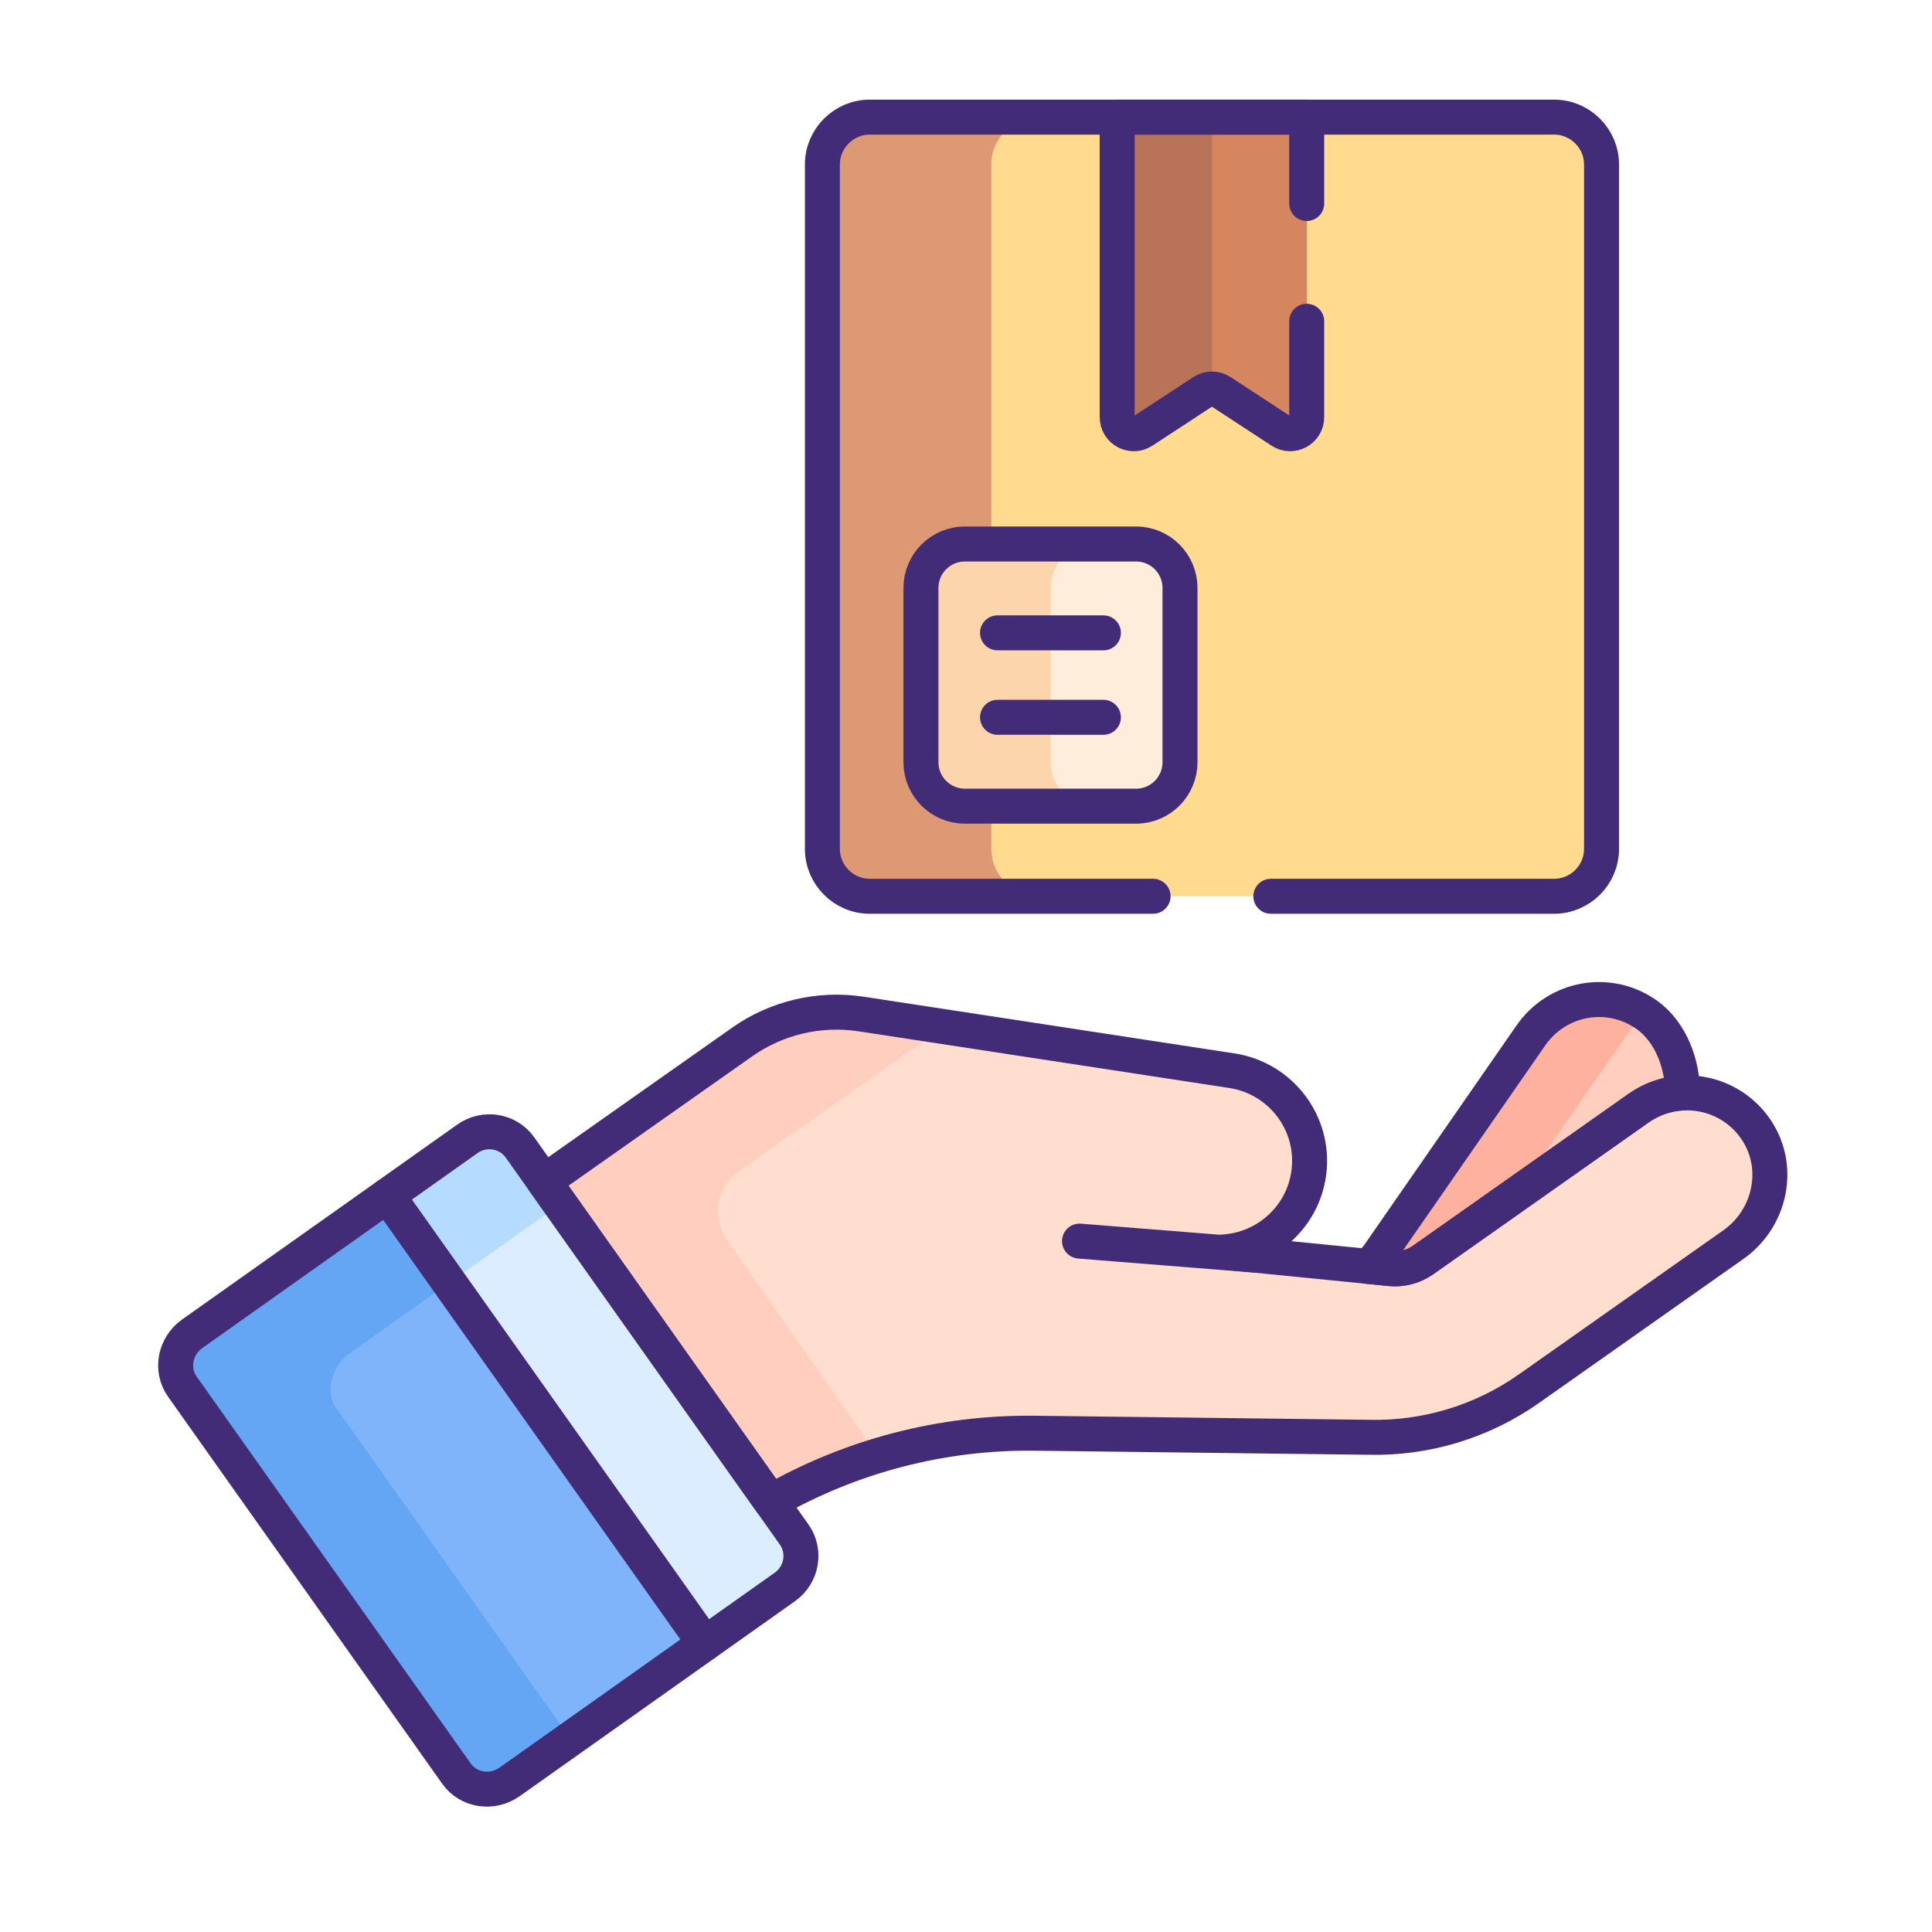 <svg width="66" height="66" viewBox="0 0 66 66" fill="none" xmlns="http://www.w3.org/2000/svg">
<g id="Frame 1686562532">
<g id="Group 1686562616">
<g id="g4678">
<g id="g4684">
<path id="path4686" d="M53.099 4.001H44.647L44.025 4.555H38.738L38.173 4.001H29.72C28.83 4.001 28.101 4.73 28.101 5.62V28.999C28.101 29.89 28.83 30.618 29.72 30.618H53.099C53.99 30.618 54.718 29.89 54.718 28.999V5.62C54.718 4.73 53.99 4.001 53.099 4.001Z" fill="#FFDA8F"/>
</g>
<g id="g4688">
<path id="path4690" d="M33.865 28.999V5.62C33.865 4.73 34.594 4.001 35.484 4.001H29.72C28.83 4.001 28.101 4.73 28.101 5.62V28.999C28.101 29.89 28.83 30.618 29.72 30.618H35.484C34.594 30.618 33.865 29.89 33.865 28.999Z" fill="#DD9973"/>
</g>
<g id="g4692">
<path id="path4694" d="M38.173 4.001V14.25C38.173 14.7 38.672 14.97 39.049 14.724L41.099 13.382C41.288 13.259 41.531 13.259 41.72 13.382L43.77 14.724C44.147 14.97 44.647 14.7 44.647 14.25V4.001H38.173Z" fill="#D6865F"/>
</g>
<g id="g4696">
<path id="path4698" d="M41.41 4.001H38.173V14.25C38.173 14.7 38.672 14.97 39.049 14.724L41.099 13.382C41.194 13.32 41.302 13.29 41.41 13.29V4.001Z" fill="#B97359"/>
</g>
<g id="g4700">
<path id="path4702" d="M38.817 18.584H32.969C32.14 18.584 31.469 19.256 31.469 20.084V26.04C31.469 26.868 32.14 27.54 32.969 27.54H38.817C39.646 27.54 40.317 26.868 40.317 26.04V20.084C40.317 19.256 39.646 18.584 38.817 18.584Z" fill="#FFEDDC"/>
</g>
<g id="g4704">
<path id="path4706" d="M35.893 26.04V20.084C35.893 19.256 36.565 18.584 37.393 18.584H32.969C32.14 18.584 31.469 19.256 31.469 20.084V26.04C31.469 26.868 32.14 27.54 32.969 27.54H37.393C36.565 27.54 35.893 26.868 35.893 26.04Z" fill="#FCD5AC"/>
</g>
<g id="g4708">
<path id="path4710" d="M56.272 34.673C54.986 33.753 53.209 34.066 52.303 35.372L47.11 42.861C47.042 42.958 46.964 43.045 46.879 43.124L46.714 43.26L47.015 43.562H48.411L57.222 37.875L57.477 37.338C57.501 36.368 57.081 35.252 56.272 34.673Z" fill="#FFCEBE"/>
</g>
<g id="g4712">
<path id="path4714" d="M55.56 35.372C55.756 35.089 55.994 34.852 56.259 34.664C54.974 33.755 53.206 34.071 52.303 35.372L47.11 42.861C47.042 42.958 46.964 43.045 46.879 43.123L46.714 43.26L47.015 43.562H48.411L51.071 41.845L55.56 35.372Z" fill="#FFB1A0"/>
</g>
<g id="g4716">
<path id="path4718" d="M60.015 38.614C59.125 37.266 57.297 36.93 55.986 37.855L48.625 43.041C48.297 43.272 47.897 43.377 47.497 43.337L42.111 42.801C42.072 42.797 42.07 42.742 42.108 42.736C43.452 42.522 44.55 41.447 44.723 40.033C44.926 38.362 43.76 36.832 42.088 36.576L29.432 34.641C28.001 34.422 26.54 34.765 25.358 35.598L18.595 40.362L18.223 41.7L24.927 51.301H26.343C29.074 49.738 32.184 48.923 35.354 48.961C36.636 48.977 45.458 49.084 46.758 49.1C48.716 49.149 50.637 48.567 52.235 47.441L59.223 42.518C60.483 41.63 60.862 39.899 60.015 38.614Z" fill="#FFDECF"/>
</g>
<g id="g4720">
<path id="path4722" d="M24.822 42.348C24.535 41.938 24.447 41.421 24.581 40.939C24.685 40.566 24.915 40.241 25.231 40.018L31.505 35.598C31.783 35.402 32.078 35.233 32.384 35.092L29.432 34.641C28.001 34.422 26.54 34.765 25.358 35.598L18.595 40.363L18.223 41.7L24.927 51.301H26.343C27.495 50.642 28.715 50.117 29.978 49.732L24.822 42.348Z" fill="#FFCEBE"/>
</g>
<g id="g4724">
<path id="path4726" d="M27.136 52.42L17.771 39.199C17.363 38.623 16.559 38.491 15.975 38.904L13.243 40.839V42.012L23.165 55.727L24.086 56.148L26.818 54.213C27.402 53.8 27.544 52.997 27.136 52.42Z" fill="#DBEDFF"/>
</g>
<g id="g4728">
<path id="path4730" d="M19.141 41.134L17.771 39.2C17.363 38.624 16.559 38.492 15.975 38.906L13.243 40.84V42.013L14.821 44.194L19.141 41.134Z" fill="#B5DCFF"/>
</g>
<g id="g4732">
<path id="path4734" d="M13.243 40.839L6.576 45.562C5.98 45.983 5.828 46.793 6.237 47.369L15.601 60.59C16.009 61.167 16.823 61.292 17.419 60.87L24.086 56.148L13.243 40.839Z" fill="#7FB3FA"/>
</g>
<g id="g4736">
<path id="path4738" d="M11.496 48.115C11.087 47.539 11.312 46.678 11.998 46.192L15.352 43.817L13.243 40.839L6.576 45.562C5.98 45.984 5.828 46.793 6.236 47.369L15.601 60.59C16.009 61.167 16.823 61.292 17.419 60.87L19.491 59.403L11.496 48.115Z" fill="#64A6F4"/>
</g>
<g id="g4740">
<path id="path4742" d="M34.077 24.504H37.694" stroke="#422C77" stroke-width="1.195" stroke-miterlimit="10" stroke-linecap="round" stroke-linejoin="round"/>
</g>
<g id="g4744">
<path id="path4746" d="M34.077 21.619H37.694" stroke="#422C77" stroke-width="1.195" stroke-miterlimit="10" stroke-linecap="round" stroke-linejoin="round"/>
</g>
<g id="g4748">
<path id="path4750" d="M38.81 18.584H32.962C32.133 18.584 31.461 19.256 31.461 20.084V26.04C31.461 26.868 32.133 27.54 32.962 27.54H38.81C39.638 27.54 40.31 26.868 40.31 26.04V20.084C40.31 19.256 39.638 18.584 38.81 18.584Z" stroke="#422C77" stroke-width="1.195" stroke-miterlimit="10" stroke-linecap="round" stroke-linejoin="round"/>
</g>
<g id="g4752">
<path id="path4754" d="M13.236 40.839L6.568 45.562C5.973 45.983 5.821 46.793 6.229 47.369L15.594 60.59C16.002 61.167 16.816 61.292 17.412 60.87L24.079 56.148L13.236 40.839Z" stroke="#422C77" stroke-width="1.195" stroke-miterlimit="10" stroke-linecap="round" stroke-linejoin="round"/>
</g>
<g id="g4756">
<path id="path4758" d="M27.129 52.42L17.764 39.199C17.356 38.623 16.551 38.491 15.967 38.904L13.236 40.839L24.079 56.148L26.811 54.213C27.395 53.8 27.537 52.997 27.129 52.42Z" stroke="#422C77" stroke-width="1.195" stroke-miterlimit="10" stroke-linecap="round" stroke-linejoin="round"/>
</g>
<g id="g4760">
<path id="path4762" d="M47.489 43.339C47.889 43.378 48.29 43.273 48.618 43.042L55.978 37.856C56.434 37.535 56.951 37.366 57.469 37.339C57.494 36.368 57.074 35.252 56.264 34.673C54.978 33.754 53.202 34.067 52.296 35.373L47.102 42.861C46.993 43.018 46.858 43.151 46.706 43.261L47.489 43.339Z" stroke="#422C77" stroke-width="1.195" stroke-miterlimit="10" stroke-linecap="round" stroke-linejoin="round"/>
</g>
<g id="g4764">
<path id="path4766" d="M42.813 42.872L36.878 42.398" stroke="#422C77" stroke-width="1.195" stroke-miterlimit="10" stroke-linecap="round" stroke-linejoin="round"/>
</g>
<g id="g4768">
<path id="path4770" d="M60.007 38.614C59.118 37.266 57.29 36.93 55.978 37.855L48.618 43.041C48.289 43.272 47.889 43.377 47.49 43.337L41.785 42.77C43.27 42.686 44.53 41.556 44.715 40.033C44.919 38.362 43.752 36.832 42.08 36.576L29.424 34.641C27.993 34.422 26.532 34.765 25.351 35.598L18.588 40.362L26.335 51.301C29.066 49.738 32.176 48.923 35.346 48.961C36.628 48.977 45.45 49.084 46.75 49.1C48.708 49.149 50.629 48.567 52.228 47.441L59.215 42.518C60.475 41.63 60.855 39.899 60.007 38.614Z" stroke="#422C77" stroke-width="1.195" stroke-miterlimit="10" stroke-linecap="round" stroke-linejoin="round"/>
</g>
<g id="g4772">
<path id="path4774" d="M43.414 30.618H53.092C53.982 30.618 54.711 29.89 54.711 28.999V5.62C54.711 4.73 53.982 4.001 53.092 4.001H29.713C28.822 4.001 28.094 4.73 28.094 5.62V28.999C28.094 29.89 28.822 30.618 29.713 30.618H39.391" stroke="#422C77" stroke-width="1.195" stroke-miterlimit="10" stroke-linecap="round" stroke-linejoin="round"/>
</g>
<g id="g4776">
<path id="path4778" d="M44.639 6.952V4.001H38.165V14.25C38.165 14.7 38.665 14.97 39.042 14.724L41.092 13.382C41.281 13.259 41.524 13.259 41.712 13.382L43.763 14.724C44.139 14.97 44.639 14.7 44.639 14.25V10.975" stroke="#422C77" stroke-width="1.195" stroke-miterlimit="10" stroke-linecap="round" stroke-linejoin="round"/>
</g>
</g>
</g>
</g>
</svg>

